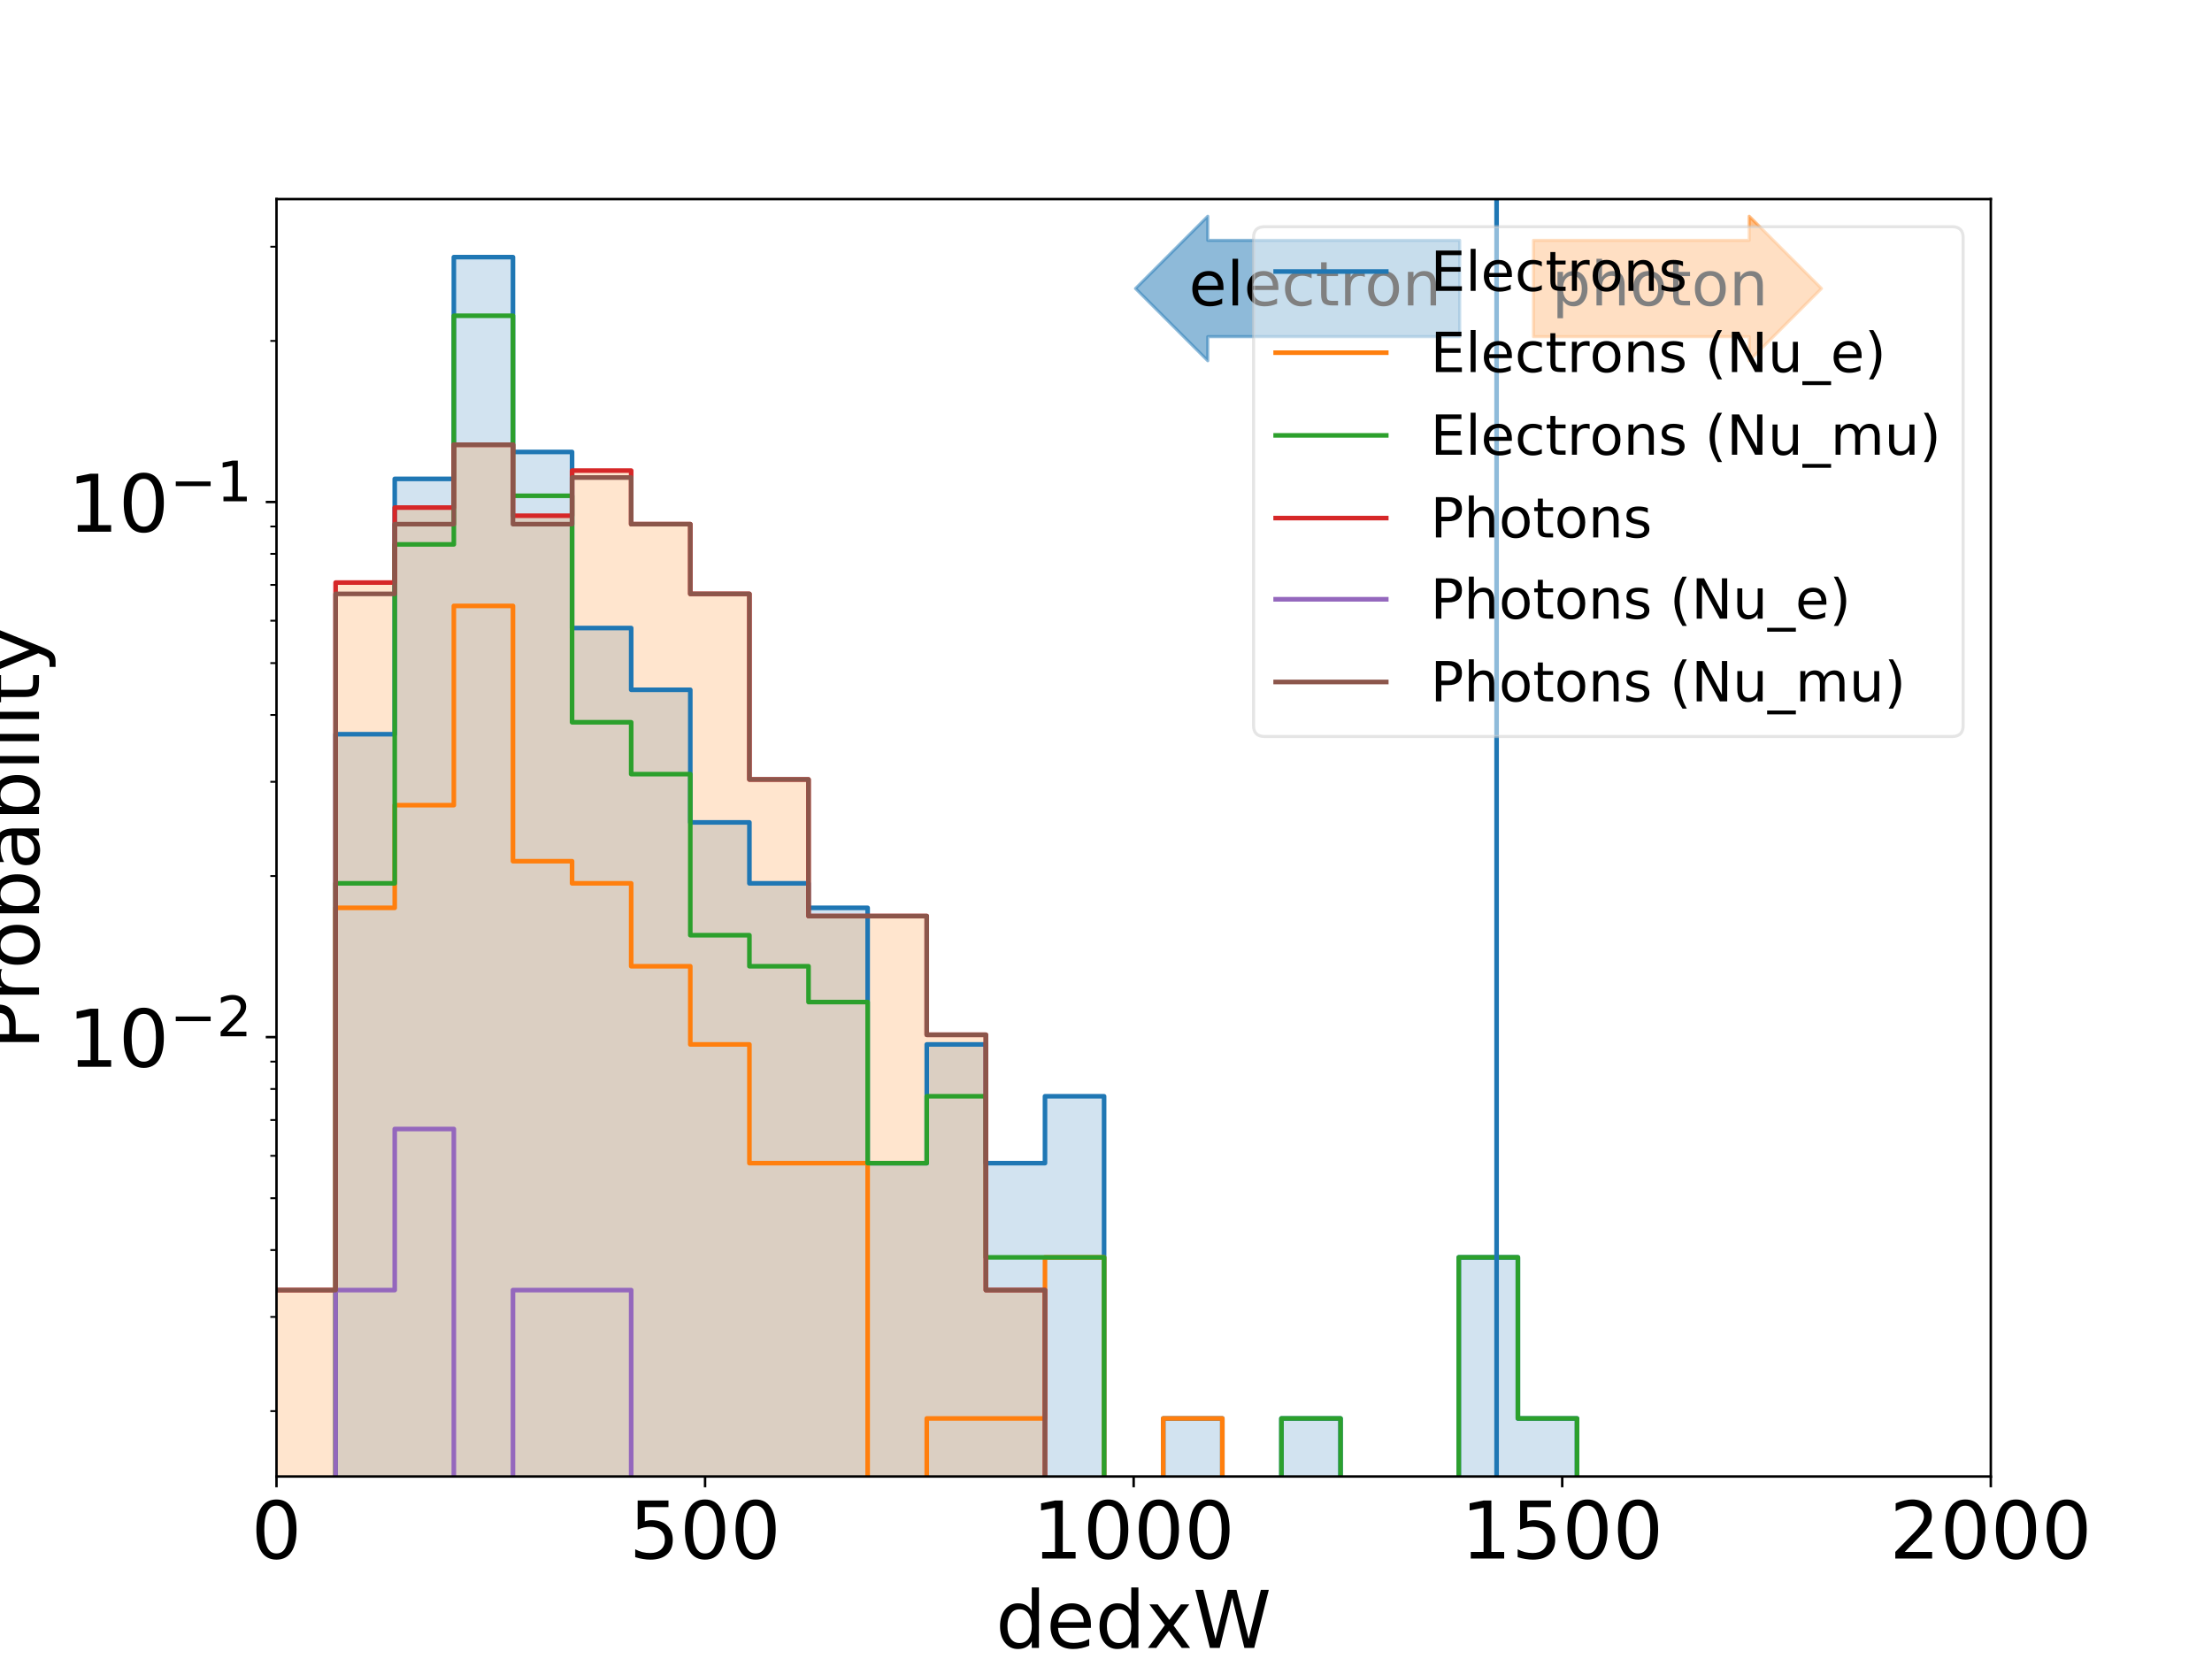 <?xml version="1.0" encoding="utf-8" standalone="no"?>
<!DOCTYPE svg PUBLIC "-//W3C//DTD SVG 1.1//EN"
  "http://www.w3.org/Graphics/SVG/1.1/DTD/svg11.dtd">
<!-- Created with matplotlib (https://matplotlib.org/) -->
<svg height="540pt" version="1.1" viewBox="0 0 720 540" width="720pt" xmlns="http://www.w3.org/2000/svg" xmlns:xlink="http://www.w3.org/1999/xlink">
 <defs>
  <style type="text/css">
*{stroke-linecap:butt;stroke-linejoin:round;}
  </style>
 </defs>
 <g id="figure_1">
  <g id="patch_1">
   <path d="M 0 540 
L 720 540 
L 720 0 
L 0 0 
z
" style="fill:#ffffff;"/>
  </g>
  <g id="axes_1">
   <g id="patch_2">
    <path d="M 90 480.6 
L 648 480.6 
L 648 64.8 
L 90 64.8 
z
" style="fill:#ffffff;"/>
   </g>
   <g id="patch_3">
    <path clip-path="url(#p9a46f3d645)" d="M 90 174161.773 
L 90 174161.773 
L 109.241 174161.773 
L 109.241 238.976 
L 128.483 238.976 
L 128.483 155.875 
L 147.724 155.875 
L 147.724 83.7 
L 166.966 83.7 
L 166.966 147.113 
L 186.207 147.113 
L 186.207 204.426 
L 205.448 204.426 
L 205.448 224.524 
L 224.69 224.524 
L 224.69 267.682 
L 243.931 267.682 
L 243.931 287.527 
L 263.172 287.527 
L 263.172 295.497 
L 282.414 295.497 
L 282.414 378.599 
L 301.655 378.599 
L 301.655 339.959 
L 320.897 339.959 
L 320.897 378.599 
L 340.138 378.599 
L 340.138 356.838 
L 359.379 356.838 
L 359.379 174161.773 
L 378.621 174161.773 
L 378.621 461.7 
L 397.862 461.7 
L 397.862 174161.773 
L 417.103 174161.773 
L 417.103 461.7 
L 436.345 461.7 
L 436.345 174161.773 
L 455.586 174161.773 
L 455.586 174161.773 
L 474.828 174161.773 
L 474.828 409.269 
L 494.069 409.269 
L 494.069 461.7 
L 513.31 461.7 
L 513.31 174161.773 
L 532.552 174161.773 
L 532.552 174161.773 
L 551.793 174161.773 
L 551.793 174161.773 
L 571.034 174161.773 
L 571.034 174161.773 
L 590.276 174161.773 
L 590.276 174161.773 
L 609.517 174161.773 
L 609.517 174161.773 
L 628.759 174161.773 
L 628.759 174161.773 
L 648 174161.773 
L 648 174161.773 
z
" style="fill:#1f77b4;opacity:0.2;"/>
   </g>
   <g id="patch_4">
    <path clip-path="url(#p9a46f3d645)" d="M 90 174161.773 
L 90 419.917 
L 109.241 419.917 
L 109.241 189.623 
L 128.483 189.623 
L 128.483 165.208 
L 147.724 165.208 
L 147.724 144.762 
L 166.966 144.762 
L 166.966 167.862 
L 186.207 167.862 
L 186.207 153.176 
L 205.448 153.176 
L 205.448 170.613 
L 224.69 170.613 
L 224.69 193.313 
L 243.931 193.313 
L 243.931 253.714 
L 263.172 253.714 
L 263.172 298.176 
L 282.414 298.176 
L 282.414 298.176 
L 301.655 298.176 
L 301.655 336.816 
L 320.897 336.816 
L 320.897 419.917 
L 340.138 419.917 
L 340.138 174161.773 
L 359.379 174161.773 
L 359.379 174161.773 
L 378.621 174161.773 
L 378.621 174161.773 
L 397.862 174161.773 
L 397.862 174161.773 
L 417.103 174161.773 
L 417.103 174161.773 
L 436.345 174161.773 
L 436.345 174161.773 
L 455.586 174161.773 
L 455.586 174161.773 
L 474.828 174161.773 
L 474.828 174161.773 
L 494.069 174161.773 
L 494.069 174161.773 
L 513.31 174161.773 
L 513.31 174161.773 
L 532.552 174161.773 
L 532.552 174161.773 
L 551.793 174161.773 
L 551.793 174161.773 
L 571.034 174161.773 
L 571.034 174161.773 
L 590.276 174161.773 
L 590.276 174161.773 
L 609.517 174161.773 
L 609.517 174161.773 
L 628.759 174161.773 
L 628.759 174161.773 
L 648 174161.773 
L 648 174161.773 
z
" style="fill:#ff7f0e;opacity:0.2;"/>
   </g>
   <g id="matplotlib.axis_1">
    <g id="xtick_1">
     <g id="line2d_1">
      <defs>
       <path d="M 0 0 
L 0 3.5 
" id="m7753da23fa" style="stroke:#000000;stroke-width:0.8;"/>
      </defs>
      <g>
       <use style="stroke:#000000;stroke-width:0.8;" x="90" xlink:href="#m7753da23fa" y="480.6"/>
      </g>
     </g>
     <g id="text_1">
      <!-- 0 -->
      <defs>
       <path d="M 31.781 66.406 
Q 24.172 66.406 20.328 58.906 
Q 16.5 51.422 16.5 36.375 
Q 16.5 21.391 20.328 13.891 
Q 24.172 6.391 31.781 6.391 
Q 39.453 6.391 43.281 13.891 
Q 47.125 21.391 47.125 36.375 
Q 47.125 51.422 43.281 58.906 
Q 39.453 66.406 31.781 66.406 
z
M 31.781 74.219 
Q 44.047 74.219 50.516 64.516 
Q 56.984 54.828 56.984 36.375 
Q 56.984 17.969 50.516 8.266 
Q 44.047 -1.422 31.781 -1.422 
Q 19.531 -1.422 13.062 8.266 
Q 6.594 17.969 6.594 36.375 
Q 6.594 54.828 13.062 64.516 
Q 19.531 74.219 31.781 74.219 
z
" id="DejaVuSans-48"/>
      </defs>
      <g transform="translate(81.754 507.295)scale(0.259 -0.259)">
       <use xlink:href="#DejaVuSans-48"/>
      </g>
     </g>
    </g>
    <g id="xtick_2">
     <g id="line2d_2">
      <g>
       <use style="stroke:#000000;stroke-width:0.8;" x="229.5" xlink:href="#m7753da23fa" y="480.6"/>
      </g>
     </g>
     <g id="text_2">
      <!-- 500 -->
      <defs>
       <path d="M 10.797 72.906 
L 49.516 72.906 
L 49.516 64.594 
L 19.828 64.594 
L 19.828 46.734 
Q 21.969 47.469 24.109 47.828 
Q 26.266 48.188 28.422 48.188 
Q 40.625 48.188 47.75 41.5 
Q 54.891 34.812 54.891 23.391 
Q 54.891 11.625 47.562 5.094 
Q 40.234 -1.422 26.906 -1.422 
Q 22.312 -1.422 17.547 -0.641 
Q 12.797 0.141 7.719 1.703 
L 7.719 11.625 
Q 12.109 9.234 16.797 8.062 
Q 21.484 6.891 26.703 6.891 
Q 35.156 6.891 40.078 11.328 
Q 45.016 15.766 45.016 23.391 
Q 45.016 31 40.078 35.438 
Q 35.156 39.891 26.703 39.891 
Q 22.75 39.891 18.812 39.016 
Q 14.891 38.141 10.797 36.281 
z
" id="DejaVuSans-53"/>
      </defs>
      <g transform="translate(204.763 507.295)scale(0.259 -0.259)">
       <use xlink:href="#DejaVuSans-53"/>
       <use x="63.623" xlink:href="#DejaVuSans-48"/>
       <use x="127.246" xlink:href="#DejaVuSans-48"/>
      </g>
     </g>
    </g>
    <g id="xtick_3">
     <g id="line2d_3">
      <g>
       <use style="stroke:#000000;stroke-width:0.8;" x="369" xlink:href="#m7753da23fa" y="480.6"/>
      </g>
     </g>
     <g id="text_3">
      <!-- 1000 -->
      <defs>
       <path d="M 12.406 8.297 
L 28.516 8.297 
L 28.516 63.922 
L 10.984 60.406 
L 10.984 69.391 
L 28.422 72.906 
L 38.281 72.906 
L 38.281 8.297 
L 54.391 8.297 
L 54.391 0 
L 12.406 0 
z
" id="DejaVuSans-49"/>
      </defs>
      <g transform="translate(336.017 507.295)scale(0.259 -0.259)">
       <use xlink:href="#DejaVuSans-49"/>
       <use x="63.623" xlink:href="#DejaVuSans-48"/>
       <use x="127.246" xlink:href="#DejaVuSans-48"/>
       <use x="190.869" xlink:href="#DejaVuSans-48"/>
      </g>
     </g>
    </g>
    <g id="xtick_4">
     <g id="line2d_4">
      <g>
       <use style="stroke:#000000;stroke-width:0.8;" x="508.5" xlink:href="#m7753da23fa" y="480.6"/>
      </g>
     </g>
     <g id="text_4">
      <!-- 1500 -->
      <g transform="translate(475.517 507.295)scale(0.259 -0.259)">
       <use xlink:href="#DejaVuSans-49"/>
       <use x="63.623" xlink:href="#DejaVuSans-53"/>
       <use x="127.246" xlink:href="#DejaVuSans-48"/>
       <use x="190.869" xlink:href="#DejaVuSans-48"/>
      </g>
     </g>
    </g>
    <g id="xtick_5">
     <g id="line2d_5">
      <g>
       <use style="stroke:#000000;stroke-width:0.8;" x="648" xlink:href="#m7753da23fa" y="480.6"/>
      </g>
     </g>
     <g id="text_5">
      <!-- 2000 -->
      <defs>
       <path d="M 19.188 8.297 
L 53.609 8.297 
L 53.609 0 
L 7.328 0 
L 7.328 8.297 
Q 12.938 14.109 22.625 23.891 
Q 32.328 33.688 34.812 36.531 
Q 39.547 41.844 41.422 45.531 
Q 43.312 49.219 43.312 52.781 
Q 43.312 58.594 39.234 62.25 
Q 35.156 65.922 28.609 65.922 
Q 23.969 65.922 18.812 64.312 
Q 13.672 62.703 7.812 59.422 
L 7.812 69.391 
Q 13.766 71.781 18.938 73 
Q 24.125 74.219 28.422 74.219 
Q 39.75 74.219 46.484 68.547 
Q 53.219 62.891 53.219 53.422 
Q 53.219 48.922 51.531 44.891 
Q 49.859 40.875 45.406 35.406 
Q 44.188 33.984 37.641 27.219 
Q 31.109 20.453 19.188 8.297 
z
" id="DejaVuSans-50"/>
      </defs>
      <g transform="translate(615.017 507.295)scale(0.259 -0.259)">
       <use xlink:href="#DejaVuSans-50"/>
       <use x="63.623" xlink:href="#DejaVuSans-48"/>
       <use x="127.246" xlink:href="#DejaVuSans-48"/>
       <use x="190.869" xlink:href="#DejaVuSans-48"/>
      </g>
     </g>
    </g>
    <g id="text_6">
     <!-- dedxW -->
     <defs>
      <path d="M 45.406 46.391 
L 45.406 75.984 
L 54.391 75.984 
L 54.391 0 
L 45.406 0 
L 45.406 8.203 
Q 42.578 3.328 38.25 0.953 
Q 33.938 -1.422 27.875 -1.422 
Q 17.969 -1.422 11.734 6.484 
Q 5.516 14.406 5.516 27.297 
Q 5.516 40.188 11.734 48.094 
Q 17.969 56 27.875 56 
Q 33.938 56 38.25 53.625 
Q 42.578 51.266 45.406 46.391 
z
M 14.797 27.297 
Q 14.797 17.391 18.875 11.75 
Q 22.953 6.109 30.078 6.109 
Q 37.203 6.109 41.297 11.75 
Q 45.406 17.391 45.406 27.297 
Q 45.406 37.203 41.297 42.844 
Q 37.203 48.484 30.078 48.484 
Q 22.953 48.484 18.875 42.844 
Q 14.797 37.203 14.797 27.297 
z
" id="DejaVuSans-100"/>
      <path d="M 56.203 29.594 
L 56.203 25.203 
L 14.891 25.203 
Q 15.484 15.922 20.484 11.062 
Q 25.484 6.203 34.422 6.203 
Q 39.594 6.203 44.453 7.469 
Q 49.312 8.734 54.109 11.281 
L 54.109 2.781 
Q 49.266 0.734 44.188 -0.344 
Q 39.109 -1.422 33.891 -1.422 
Q 20.797 -1.422 13.156 6.188 
Q 5.516 13.812 5.516 26.812 
Q 5.516 40.234 12.766 48.109 
Q 20.016 56 32.328 56 
Q 43.359 56 49.781 48.891 
Q 56.203 41.797 56.203 29.594 
z
M 47.219 32.234 
Q 47.125 39.594 43.094 43.984 
Q 39.062 48.391 32.422 48.391 
Q 24.906 48.391 20.391 44.141 
Q 15.875 39.891 15.188 32.172 
z
" id="DejaVuSans-101"/>
      <path d="M 54.891 54.688 
L 35.109 28.078 
L 55.906 0 
L 45.312 0 
L 29.391 21.484 
L 13.484 0 
L 2.875 0 
L 24.125 28.609 
L 4.688 54.688 
L 15.281 54.688 
L 29.781 35.203 
L 44.281 54.688 
z
" id="DejaVuSans-120"/>
      <path d="M 3.328 72.906 
L 13.281 72.906 
L 28.609 11.281 
L 43.891 72.906 
L 54.984 72.906 
L 70.312 11.281 
L 85.594 72.906 
L 95.609 72.906 
L 77.297 0 
L 64.891 0 
L 49.516 63.281 
L 33.984 0 
L 21.578 0 
z
" id="DejaVuSans-87"/>
     </defs>
     <g transform="translate(324.086 536.381)scale(0.259 -0.259)">
      <use xlink:href="#DejaVuSans-100"/>
      <use x="63.477" xlink:href="#DejaVuSans-101"/>
      <use x="125" xlink:href="#DejaVuSans-100"/>
      <use x="188.477" xlink:href="#DejaVuSans-120"/>
      <use x="247.656" xlink:href="#DejaVuSans-87"/>
     </g>
    </g>
   </g>
   <g id="matplotlib.axis_2">
    <g id="ytick_1">
     <g id="line2d_6">
      <defs>
       <path d="M 0 0 
L -3.5 0 
" id="m6f211daa9d" style="stroke:#000000;stroke-width:0.8;"/>
      </defs>
      <g>
       <use style="stroke:#000000;stroke-width:0.8;" x="90" xlink:href="#m6f211daa9d" y="337.576"/>
      </g>
     </g>
     <g id="text_7">
      <!-- $\mathdefault{10^{-2}}$ -->
      <defs>
       <path d="M 10.594 35.5 
L 73.188 35.5 
L 73.188 27.203 
L 10.594 27.203 
z
" id="DejaVuSans-8722"/>
      </defs>
      <g transform="translate(22.088 347.424)scale(0.259 -0.259)">
       <use transform="translate(0 0.766)" xlink:href="#DejaVuSans-49"/>
       <use transform="translate(63.623 0.766)" xlink:href="#DejaVuSans-48"/>
       <use transform="translate(128.203 39.047)scale(0.7)" xlink:href="#DejaVuSans-8722"/>
       <use transform="translate(186.855 39.047)scale(0.7)" xlink:href="#DejaVuSans-50"/>
      </g>
     </g>
    </g>
    <g id="ytick_2">
     <g id="line2d_7">
      <g>
       <use style="stroke:#000000;stroke-width:0.8;" x="90" xlink:href="#m6f211daa9d" y="163.403"/>
      </g>
     </g>
     <g id="text_8">
      <!-- $\mathdefault{10^{-1}}$ -->
      <g transform="translate(22.088 173.251)scale(0.259 -0.259)">
       <use transform="translate(0 0.684)" xlink:href="#DejaVuSans-49"/>
       <use transform="translate(63.623 0.684)" xlink:href="#DejaVuSans-48"/>
       <use transform="translate(128.203 38.966)scale(0.7)" xlink:href="#DejaVuSans-8722"/>
       <use transform="translate(186.855 38.966)scale(0.7)" xlink:href="#DejaVuSans-49"/>
      </g>
     </g>
    </g>
    <g id="ytick_3">
     <g id="line2d_8">
      <defs>
       <path d="M 0 0 
L -2 0 
" id="m52c2353829" style="stroke:#000000;stroke-width:0.6;"/>
      </defs>
      <g>
       <use style="stroke:#000000;stroke-width:0.6;" x="90" xlink:href="#m52c2353829" y="459.317"/>
      </g>
     </g>
    </g>
    <g id="ytick_4">
     <g id="line2d_9">
      <g>
       <use style="stroke:#000000;stroke-width:0.6;" x="90" xlink:href="#m52c2353829" y="428.647"/>
      </g>
     </g>
    </g>
    <g id="ytick_5">
     <g id="line2d_10">
      <g>
       <use style="stroke:#000000;stroke-width:0.6;" x="90" xlink:href="#m52c2353829" y="406.886"/>
      </g>
     </g>
    </g>
    <g id="ytick_6">
     <g id="line2d_11">
      <g>
       <use style="stroke:#000000;stroke-width:0.6;" x="90" xlink:href="#m52c2353829" y="390.007"/>
      </g>
     </g>
    </g>
    <g id="ytick_7">
     <g id="line2d_12">
      <g>
       <use style="stroke:#000000;stroke-width:0.6;" x="90" xlink:href="#m52c2353829" y="376.216"/>
      </g>
     </g>
    </g>
    <g id="ytick_8">
     <g id="line2d_13">
      <g>
       <use style="stroke:#000000;stroke-width:0.6;" x="90" xlink:href="#m52c2353829" y="364.556"/>
      </g>
     </g>
    </g>
    <g id="ytick_9">
     <g id="line2d_14">
      <g>
       <use style="stroke:#000000;stroke-width:0.6;" x="90" xlink:href="#m52c2353829" y="354.455"/>
      </g>
     </g>
    </g>
    <g id="ytick_10">
     <g id="line2d_15">
      <g>
       <use style="stroke:#000000;stroke-width:0.6;" x="90" xlink:href="#m52c2353829" y="345.546"/>
      </g>
     </g>
    </g>
    <g id="ytick_11">
     <g id="line2d_16">
      <g>
       <use style="stroke:#000000;stroke-width:0.6;" x="90" xlink:href="#m52c2353829" y="285.145"/>
      </g>
     </g>
    </g>
    <g id="ytick_12">
     <g id="line2d_17">
      <g>
       <use style="stroke:#000000;stroke-width:0.6;" x="90" xlink:href="#m52c2353829" y="254.475"/>
      </g>
     </g>
    </g>
    <g id="ytick_13">
     <g id="line2d_18">
      <g>
       <use style="stroke:#000000;stroke-width:0.6;" x="90" xlink:href="#m52c2353829" y="232.714"/>
      </g>
     </g>
    </g>
    <g id="ytick_14">
     <g id="line2d_19">
      <g>
       <use style="stroke:#000000;stroke-width:0.6;" x="90" xlink:href="#m52c2353829" y="215.835"/>
      </g>
     </g>
    </g>
    <g id="ytick_15">
     <g id="line2d_20">
      <g>
       <use style="stroke:#000000;stroke-width:0.6;" x="90" xlink:href="#m52c2353829" y="202.043"/>
      </g>
     </g>
    </g>
    <g id="ytick_16">
     <g id="line2d_21">
      <g>
       <use style="stroke:#000000;stroke-width:0.6;" x="90" xlink:href="#m52c2353829" y="190.383"/>
      </g>
     </g>
    </g>
    <g id="ytick_17">
     <g id="line2d_22">
      <g>
       <use style="stroke:#000000;stroke-width:0.6;" x="90" xlink:href="#m52c2353829" y="180.283"/>
      </g>
     </g>
    </g>
    <g id="ytick_18">
     <g id="line2d_23">
      <g>
       <use style="stroke:#000000;stroke-width:0.6;" x="90" xlink:href="#m52c2353829" y="171.373"/>
      </g>
     </g>
    </g>
    <g id="ytick_19">
     <g id="line2d_24">
      <g>
       <use style="stroke:#000000;stroke-width:0.6;" x="90" xlink:href="#m52c2353829" y="110.972"/>
      </g>
     </g>
    </g>
    <g id="ytick_20">
     <g id="line2d_25">
      <g>
       <use style="stroke:#000000;stroke-width:0.6;" x="90" xlink:href="#m52c2353829" y="80.302"/>
      </g>
     </g>
    </g>
    <g id="text_9">
     <!-- Probability -->
     <defs>
      <path d="M 19.672 64.797 
L 19.672 37.406 
L 32.078 37.406 
Q 38.969 37.406 42.719 40.969 
Q 46.484 44.531 46.484 51.125 
Q 46.484 57.672 42.719 61.234 
Q 38.969 64.797 32.078 64.797 
z
M 9.812 72.906 
L 32.078 72.906 
Q 44.344 72.906 50.609 67.359 
Q 56.891 61.812 56.891 51.125 
Q 56.891 40.328 50.609 34.812 
Q 44.344 29.297 32.078 29.297 
L 19.672 29.297 
L 19.672 0 
L 9.812 0 
z
" id="DejaVuSans-80"/>
      <path d="M 41.109 46.297 
Q 39.594 47.172 37.812 47.578 
Q 36.031 48 33.891 48 
Q 26.266 48 22.188 43.047 
Q 18.109 38.094 18.109 28.812 
L 18.109 0 
L 9.078 0 
L 9.078 54.688 
L 18.109 54.688 
L 18.109 46.188 
Q 20.953 51.172 25.484 53.578 
Q 30.031 56 36.531 56 
Q 37.453 56 38.578 55.875 
Q 39.703 55.766 41.062 55.516 
z
" id="DejaVuSans-114"/>
      <path d="M 30.609 48.391 
Q 23.391 48.391 19.188 42.75 
Q 14.984 37.109 14.984 27.297 
Q 14.984 17.484 19.156 11.844 
Q 23.344 6.203 30.609 6.203 
Q 37.797 6.203 41.984 11.859 
Q 46.188 17.531 46.188 27.297 
Q 46.188 37.016 41.984 42.703 
Q 37.797 48.391 30.609 48.391 
z
M 30.609 56 
Q 42.328 56 49.016 48.375 
Q 55.719 40.766 55.719 27.297 
Q 55.719 13.875 49.016 6.219 
Q 42.328 -1.422 30.609 -1.422 
Q 18.844 -1.422 12.172 6.219 
Q 5.516 13.875 5.516 27.297 
Q 5.516 40.766 12.172 48.375 
Q 18.844 56 30.609 56 
z
" id="DejaVuSans-111"/>
      <path d="M 48.688 27.297 
Q 48.688 37.203 44.609 42.844 
Q 40.531 48.484 33.406 48.484 
Q 26.266 48.484 22.188 42.844 
Q 18.109 37.203 18.109 27.297 
Q 18.109 17.391 22.188 11.75 
Q 26.266 6.109 33.406 6.109 
Q 40.531 6.109 44.609 11.75 
Q 48.688 17.391 48.688 27.297 
z
M 18.109 46.391 
Q 20.953 51.266 25.266 53.625 
Q 29.594 56 35.594 56 
Q 45.562 56 51.781 48.094 
Q 58.016 40.188 58.016 27.297 
Q 58.016 14.406 51.781 6.484 
Q 45.562 -1.422 35.594 -1.422 
Q 29.594 -1.422 25.266 0.953 
Q 20.953 3.328 18.109 8.203 
L 18.109 0 
L 9.078 0 
L 9.078 75.984 
L 18.109 75.984 
z
" id="DejaVuSans-98"/>
      <path d="M 34.281 27.484 
Q 23.391 27.484 19.188 25 
Q 14.984 22.516 14.984 16.5 
Q 14.984 11.719 18.141 8.906 
Q 21.297 6.109 26.703 6.109 
Q 34.188 6.109 38.703 11.406 
Q 43.219 16.703 43.219 25.484 
L 43.219 27.484 
z
M 52.203 31.203 
L 52.203 0 
L 43.219 0 
L 43.219 8.297 
Q 40.141 3.328 35.547 0.953 
Q 30.953 -1.422 24.312 -1.422 
Q 15.922 -1.422 10.953 3.297 
Q 6 8.016 6 15.922 
Q 6 25.141 12.172 29.828 
Q 18.359 34.516 30.609 34.516 
L 43.219 34.516 
L 43.219 35.406 
Q 43.219 41.609 39.141 45 
Q 35.062 48.391 27.688 48.391 
Q 23 48.391 18.547 47.266 
Q 14.109 46.141 10.016 43.891 
L 10.016 52.203 
Q 14.938 54.109 19.578 55.047 
Q 24.219 56 28.609 56 
Q 40.484 56 46.344 49.844 
Q 52.203 43.703 52.203 31.203 
z
" id="DejaVuSans-97"/>
      <path d="M 9.422 54.688 
L 18.406 54.688 
L 18.406 0 
L 9.422 0 
z
M 9.422 75.984 
L 18.406 75.984 
L 18.406 64.594 
L 9.422 64.594 
z
" id="DejaVuSans-105"/>
      <path d="M 9.422 75.984 
L 18.406 75.984 
L 18.406 0 
L 9.422 0 
z
" id="DejaVuSans-108"/>
      <path d="M 18.312 70.219 
L 18.312 54.688 
L 36.812 54.688 
L 36.812 47.703 
L 18.312 47.703 
L 18.312 18.016 
Q 18.312 11.328 20.141 9.422 
Q 21.969 7.516 27.594 7.516 
L 36.812 7.516 
L 36.812 0 
L 27.594 0 
Q 17.188 0 13.234 3.875 
Q 9.281 7.766 9.281 18.016 
L 9.281 47.703 
L 2.688 47.703 
L 2.688 54.688 
L 9.281 54.688 
L 9.281 70.219 
z
" id="DejaVuSans-116"/>
      <path d="M 32.172 -5.078 
Q 28.375 -14.844 24.75 -17.812 
Q 21.141 -20.797 15.094 -20.797 
L 7.906 -20.797 
L 7.906 -13.281 
L 13.188 -13.281 
Q 16.891 -13.281 18.938 -11.516 
Q 21 -9.766 23.484 -3.219 
L 25.094 0.875 
L 2.984 54.688 
L 12.5 54.688 
L 29.594 11.922 
L 46.688 54.688 
L 56.203 54.688 
z
" id="DejaVuSans-121"/>
     </defs>
     <g transform="translate(12.697 341.716)rotate(-90)scale(0.259 -0.259)">
      <use xlink:href="#DejaVuSans-80"/>
      <use x="60.287" xlink:href="#DejaVuSans-114"/>
      <use x="101.369" xlink:href="#DejaVuSans-111"/>
      <use x="162.551" xlink:href="#DejaVuSans-98"/>
      <use x="226.027" xlink:href="#DejaVuSans-97"/>
      <use x="287.307" xlink:href="#DejaVuSans-98"/>
      <use x="350.783" xlink:href="#DejaVuSans-105"/>
      <use x="378.566" xlink:href="#DejaVuSans-108"/>
      <use x="406.35" xlink:href="#DejaVuSans-105"/>
      <use x="434.133" xlink:href="#DejaVuSans-116"/>
      <use x="473.342" xlink:href="#DejaVuSans-121"/>
     </g>
    </g>
   </g>
   <g id="line2d_26">
    <path clip-path="url(#p9a46f3d645)" d="M 109.241 541 
L 109.241 238.976 
L 128.483 238.976 
L 128.483 155.875 
L 147.724 155.875 
L 147.724 83.7 
L 166.966 83.7 
L 166.966 147.113 
L 186.207 147.113 
L 186.207 204.426 
L 205.448 204.426 
L 205.448 224.524 
L 224.69 224.524 
L 224.69 267.682 
L 243.931 267.682 
L 243.931 287.527 
L 263.172 287.527 
L 263.172 295.497 
L 282.414 295.497 
L 282.414 378.599 
L 301.655 378.599 
L 301.655 339.959 
L 320.897 339.959 
L 320.897 378.599 
L 340.138 378.599 
L 340.138 356.838 
L 359.379 356.838 
L 359.379 541 
M 378.621 541 
L 378.621 461.7 
L 397.862 461.7 
L 397.862 541 
M 417.103 541 
L 417.103 461.7 
L 436.345 461.7 
L 436.345 541 
M 474.828 541 
L 474.828 409.269 
L 494.069 409.269 
L 494.069 461.7 
L 513.31 461.7 
L 513.31 541 
" style="fill:none;stroke:#1f77b4;stroke-linecap:square;stroke-width:1.5;"/>
   </g>
   <g id="line2d_27">
    <path clip-path="url(#p9a46f3d645)" d="M 109.241 541 
L 109.241 295.497 
L 128.483 295.497 
L 128.483 262.076 
L 147.724 262.076 
L 147.724 197.217 
L 166.966 197.217 
L 166.966 280.318 
L 186.207 280.318 
L 186.207 287.527 
L 205.448 287.527 
L 205.448 314.507 
L 224.69 314.507 
L 224.69 339.959 
L 243.931 339.959 
L 243.931 378.599 
L 263.172 378.599 
L 263.172 378.599 
L 282.414 378.599 
L 282.414 541 
M 301.655 541 
L 301.655 461.7 
L 320.897 461.7 
L 320.897 461.7 
L 340.138 461.7 
L 340.138 409.269 
L 359.379 409.269 
L 359.379 541 
M 378.621 541 
L 378.621 461.7 
L 397.862 461.7 
L 397.862 541 
" style="fill:none;stroke:#ff7f0e;stroke-linecap:square;stroke-width:1.5;"/>
   </g>
   <g id="line2d_28">
    <path clip-path="url(#p9a46f3d645)" d="M 109.241 541 
L 109.241 287.527 
L 128.483 287.527 
L 128.483 177.195 
L 147.724 177.195 
L 147.724 102.783 
L 166.966 102.783 
L 166.966 161.378 
L 186.207 161.378 
L 186.207 235.096 
L 205.448 235.096 
L 205.448 251.975 
L 224.69 251.975 
L 224.69 304.407 
L 243.931 304.407 
L 243.931 314.507 
L 263.172 314.507 
L 263.172 326.167 
L 282.414 326.167 
L 282.414 378.599 
L 301.655 378.599 
L 301.655 356.838 
L 320.897 356.838 
L 320.897 409.269 
L 340.138 409.269 
L 340.138 409.269 
L 359.379 409.269 
L 359.379 541 
M 417.103 541 
L 417.103 461.7 
L 436.345 461.7 
L 436.345 541 
M 474.828 541 
L 474.828 409.269 
L 494.069 409.269 
L 494.069 461.7 
L 513.31 461.7 
L 513.31 541 
" style="fill:none;stroke:#2ca02c;stroke-linecap:square;stroke-width:1.5;"/>
   </g>
   <g id="line2d_29">
    <path clip-path="url(#p9a46f3d645)" d="M 90 419.917 
L 109.241 419.917 
L 109.241 189.623 
L 128.483 189.623 
L 128.483 165.208 
L 147.724 165.208 
L 147.724 144.762 
L 166.966 144.762 
L 166.966 167.862 
L 186.207 167.862 
L 186.207 153.176 
L 205.448 153.176 
L 205.448 170.613 
L 224.69 170.613 
L 224.69 193.313 
L 243.931 193.313 
L 243.931 253.714 
L 263.172 253.714 
L 263.172 298.176 
L 282.414 298.176 
L 282.414 298.176 
L 301.655 298.176 
L 301.655 336.816 
L 320.897 336.816 
L 320.897 419.917 
L 340.138 419.917 
L 340.138 541 
" style="fill:none;stroke:#d62728;stroke-linecap:square;stroke-width:1.5;"/>
   </g>
   <g id="line2d_30">
    <path clip-path="url(#p9a46f3d645)" d="M 109.241 541 
L 109.241 419.917 
L 128.483 419.917 
L 128.483 367.486 
L 147.724 367.486 
L 147.724 541 
M 166.966 541 
L 166.966 419.917 
L 186.207 419.917 
L 186.207 419.917 
L 205.448 419.917 
L 205.448 541 
" style="fill:none;stroke:#9467bd;stroke-linecap:square;stroke-width:1.5;"/>
   </g>
   <g id="line2d_31">
    <path clip-path="url(#p9a46f3d645)" d="M 90 419.917 
L 109.241 419.917 
L 109.241 193.313 
L 128.483 193.313 
L 128.483 170.613 
L 147.724 170.613 
L 147.724 144.762 
L 166.966 144.762 
L 166.966 170.613 
L 186.207 170.613 
L 186.207 155.434 
L 205.448 155.434 
L 205.448 170.613 
L 224.69 170.613 
L 224.69 193.313 
L 243.931 193.313 
L 243.931 253.714 
L 263.172 253.714 
L 263.172 298.176 
L 282.414 298.176 
L 282.414 298.176 
L 301.655 298.176 
L 301.655 336.816 
L 320.897 336.816 
L 320.897 419.917 
L 340.138 419.917 
L 340.138 541 
" style="fill:none;stroke:#8c564b;stroke-linecap:square;stroke-width:1.5;"/>
   </g>
   <g id="line2d_32">
    <path clip-path="url(#p9a46f3d645)" d="M 487.135 480.6 
L 487.135 64.8 
" style="fill:none;stroke:#1f77b4;stroke-linecap:square;stroke-width:1.5;"/>
   </g>
   <g id="patch_5">
    <path d="M 90 480.6 
L 90 64.8 
" style="fill:none;stroke:#000000;stroke-linecap:square;stroke-linejoin:miter;stroke-width:0.8;"/>
   </g>
   <g id="patch_6">
    <path d="M 648 480.6 
L 648 64.8 
" style="fill:none;stroke:#000000;stroke-linecap:square;stroke-linejoin:miter;stroke-width:0.8;"/>
   </g>
   <g id="patch_7">
    <path d="M 90 480.6 
L 648 480.6 
" style="fill:none;stroke:#000000;stroke-linecap:square;stroke-linejoin:miter;stroke-width:0.8;"/>
   </g>
   <g id="patch_8">
    <path d="M 90 64.8 
L 648 64.8 
" style="fill:none;stroke:#000000;stroke-linecap:square;stroke-linejoin:miter;stroke-width:0.8;"/>
   </g>
   <g id="text_10">
    <g id="patch_9">
     <path d="M 569.373 109.584 
L 499.135 109.584 
L 499.135 78.228 
L 569.373 78.228 
L 569.373 70.389 
L 592.89 93.906 
L 569.373 117.423 
L 569.373 109.584 
z
" style="fill:#ff7f0e;opacity:0.5;stroke:#ff7f0e;stroke-linejoin:miter;"/>
    </g>
    <!-- photon -->
    <defs>
     <path d="M 18.109 8.203 
L 18.109 -20.797 
L 9.078 -20.797 
L 9.078 54.688 
L 18.109 54.688 
L 18.109 46.391 
Q 20.953 51.266 25.266 53.625 
Q 29.594 56 35.594 56 
Q 45.562 56 51.781 48.094 
Q 58.016 40.188 58.016 27.297 
Q 58.016 14.406 51.781 6.484 
Q 45.562 -1.422 35.594 -1.422 
Q 29.594 -1.422 25.266 0.953 
Q 20.953 3.328 18.109 8.203 
z
M 48.688 27.297 
Q 48.688 37.203 44.609 42.844 
Q 40.531 48.484 33.406 48.484 
Q 26.266 48.484 22.188 42.844 
Q 18.109 37.203 18.109 27.297 
Q 18.109 17.391 22.188 11.75 
Q 26.266 6.109 33.406 6.109 
Q 40.531 6.109 44.609 11.75 
Q 48.688 17.391 48.688 27.297 
z
" id="DejaVuSans-112"/>
     <path d="M 54.891 33.016 
L 54.891 0 
L 45.906 0 
L 45.906 32.719 
Q 45.906 40.484 42.875 44.328 
Q 39.844 48.188 33.797 48.188 
Q 26.516 48.188 22.312 43.547 
Q 18.109 38.922 18.109 30.906 
L 18.109 0 
L 9.078 0 
L 9.078 75.984 
L 18.109 75.984 
L 18.109 46.188 
Q 21.344 51.125 25.703 53.562 
Q 30.078 56 35.797 56 
Q 45.219 56 50.047 50.172 
Q 54.891 44.344 54.891 33.016 
z
" id="DejaVuSans-104"/>
     <path d="M 54.891 33.016 
L 54.891 0 
L 45.906 0 
L 45.906 32.719 
Q 45.906 40.484 42.875 44.328 
Q 39.844 48.188 33.797 48.188 
Q 26.516 48.188 22.312 43.547 
Q 18.109 38.922 18.109 30.906 
L 18.109 0 
L 9.078 0 
L 9.078 54.688 
L 18.109 54.688 
L 18.109 46.188 
Q 21.344 51.125 25.703 53.562 
Q 30.078 56 35.797 56 
Q 45.219 56 50.047 50.172 
Q 54.891 44.344 54.891 33.016 
z
" id="DejaVuSans-110"/>
    </defs>
    <g transform="translate(505.135 99.425)scale(0.2 -0.2)">
     <use xlink:href="#DejaVuSans-112"/>
     <use x="63.477" xlink:href="#DejaVuSans-104"/>
     <use x="126.855" xlink:href="#DejaVuSans-111"/>
     <use x="188.037" xlink:href="#DejaVuSans-116"/>
     <use x="227.246" xlink:href="#DejaVuSans-111"/>
     <use x="288.428" xlink:href="#DejaVuSans-110"/>
    </g>
   </g>
   <g id="text_11">
    <g id="patch_10">
     <path d="M 393.126 109.584 
L 475.135 109.584 
L 475.135 78.228 
L 393.126 78.228 
L 393.126 70.389 
L 369.608 93.906 
L 393.126 117.423 
L 393.126 109.584 
z
" style="fill:#1f77b4;opacity:0.5;stroke:#1f77b4;stroke-linejoin:miter;"/>
    </g>
    <!-- electron -->
    <defs>
     <path d="M 48.781 52.594 
L 48.781 44.188 
Q 44.969 46.297 41.141 47.344 
Q 37.312 48.391 33.406 48.391 
Q 24.656 48.391 19.812 42.844 
Q 14.984 37.312 14.984 27.297 
Q 14.984 17.281 19.812 11.734 
Q 24.656 6.203 33.406 6.203 
Q 37.312 6.203 41.141 7.25 
Q 44.969 8.297 48.781 10.406 
L 48.781 2.094 
Q 45.016 0.344 40.984 -0.531 
Q 36.969 -1.422 32.422 -1.422 
Q 20.062 -1.422 12.781 6.344 
Q 5.516 14.109 5.516 27.297 
Q 5.516 40.672 12.859 48.328 
Q 20.219 56 33.016 56 
Q 37.156 56 41.109 55.141 
Q 45.062 54.297 48.781 52.594 
z
" id="DejaVuSans-99"/>
    </defs>
    <g transform="translate(387.001 99.425)scale(0.2 -0.2)">
     <use xlink:href="#DejaVuSans-101"/>
     <use x="61.523" xlink:href="#DejaVuSans-108"/>
     <use x="89.307" xlink:href="#DejaVuSans-101"/>
     <use x="150.83" xlink:href="#DejaVuSans-99"/>
     <use x="205.811" xlink:href="#DejaVuSans-116"/>
     <use x="245.02" xlink:href="#DejaVuSans-114"/>
     <use x="286.102" xlink:href="#DejaVuSans-111"/>
     <use x="347.283" xlink:href="#DejaVuSans-110"/>
    </g>
   </g>
   <g id="legend_1">
    <g id="patch_11">
     <path d="M 411.623 239.726 
L 635.4 239.726 
Q 639 239.726 639 236.126 
L 639 77.4 
Q 639 73.8 635.4 73.8 
L 411.623 73.8 
Q 408.023 73.8 408.023 77.4 
L 408.023 236.126 
Q 408.023 239.726 411.623 239.726 
z
" style="fill:#ffffff;opacity:0.5;stroke:#cccccc;stroke-linejoin:miter;"/>
    </g>
    <g id="line2d_33">
     <path d="M 415.223 88.377 
L 451.223 88.377 
" style="fill:none;stroke:#1f77b4;stroke-linecap:square;stroke-width:1.5;"/>
    </g>
    <g id="line2d_34"/>
    <g id="text_12">
     <!-- Electrons -->
     <defs>
      <path d="M 9.812 72.906 
L 55.906 72.906 
L 55.906 64.594 
L 19.672 64.594 
L 19.672 43.016 
L 54.391 43.016 
L 54.391 34.719 
L 19.672 34.719 
L 19.672 8.297 
L 56.781 8.297 
L 56.781 0 
L 9.812 0 
z
" id="DejaVuSans-69"/>
      <path d="M 44.281 53.078 
L 44.281 44.578 
Q 40.484 46.531 36.375 47.5 
Q 32.281 48.484 27.875 48.484 
Q 21.188 48.484 17.844 46.438 
Q 14.5 44.391 14.5 40.281 
Q 14.5 37.156 16.891 35.375 
Q 19.281 33.594 26.516 31.984 
L 29.594 31.297 
Q 39.156 29.25 43.188 25.516 
Q 47.219 21.781 47.219 15.094 
Q 47.219 7.469 41.188 3.016 
Q 35.156 -1.422 24.609 -1.422 
Q 20.219 -1.422 15.453 -0.562 
Q 10.688 0.297 5.422 2 
L 5.422 11.281 
Q 10.406 8.688 15.234 7.391 
Q 20.062 6.109 24.812 6.109 
Q 31.156 6.109 34.562 8.281 
Q 37.984 10.453 37.984 14.406 
Q 37.984 18.062 35.516 20.016 
Q 33.062 21.969 24.703 23.781 
L 21.578 24.516 
Q 13.234 26.266 9.516 29.906 
Q 5.812 33.547 5.812 39.891 
Q 5.812 47.609 11.281 51.797 
Q 16.75 56 26.812 56 
Q 31.781 56 36.172 55.266 
Q 40.578 54.547 44.281 53.078 
z
" id="DejaVuSans-115"/>
     </defs>
     <g transform="translate(465.623 94.677)scale(0.18 -0.18)">
      <use xlink:href="#DejaVuSans-69"/>
      <use x="63.184" xlink:href="#DejaVuSans-108"/>
      <use x="90.967" xlink:href="#DejaVuSans-101"/>
      <use x="152.49" xlink:href="#DejaVuSans-99"/>
      <use x="207.471" xlink:href="#DejaVuSans-116"/>
      <use x="246.68" xlink:href="#DejaVuSans-114"/>
      <use x="287.762" xlink:href="#DejaVuSans-111"/>
      <use x="348.943" xlink:href="#DejaVuSans-110"/>
      <use x="412.322" xlink:href="#DejaVuSans-115"/>
     </g>
    </g>
    <g id="line2d_35">
     <path d="M 415.223 114.798 
L 451.223 114.798 
" style="fill:none;stroke:#ff7f0e;stroke-linecap:square;stroke-width:1.5;"/>
    </g>
    <g id="line2d_36"/>
    <g id="text_13">
     <!-- Electrons (Nu_e) -->
     <defs>
      <path id="DejaVuSans-32"/>
      <path d="M 31 75.875 
Q 24.469 64.656 21.281 53.656 
Q 18.109 42.672 18.109 31.391 
Q 18.109 20.125 21.312 9.062 
Q 24.516 -2 31 -13.188 
L 23.188 -13.188 
Q 15.875 -1.703 12.234 9.375 
Q 8.594 20.453 8.594 31.391 
Q 8.594 42.281 12.203 53.312 
Q 15.828 64.359 23.188 75.875 
z
" id="DejaVuSans-40"/>
      <path d="M 9.812 72.906 
L 23.094 72.906 
L 55.422 11.922 
L 55.422 72.906 
L 64.984 72.906 
L 64.984 0 
L 51.703 0 
L 19.391 60.984 
L 19.391 0 
L 9.812 0 
z
" id="DejaVuSans-78"/>
      <path d="M 8.5 21.578 
L 8.5 54.688 
L 17.484 54.688 
L 17.484 21.922 
Q 17.484 14.156 20.5 10.266 
Q 23.531 6.391 29.594 6.391 
Q 36.859 6.391 41.078 11.031 
Q 45.312 15.672 45.312 23.688 
L 45.312 54.688 
L 54.297 54.688 
L 54.297 0 
L 45.312 0 
L 45.312 8.406 
Q 42.047 3.422 37.719 1 
Q 33.406 -1.422 27.688 -1.422 
Q 18.266 -1.422 13.375 4.438 
Q 8.5 10.297 8.5 21.578 
z
M 31.109 56 
z
" id="DejaVuSans-117"/>
      <path d="M 50.984 -16.609 
L 50.984 -23.578 
L -0.984 -23.578 
L -0.984 -16.609 
z
" id="DejaVuSans-95"/>
      <path d="M 8.016 75.875 
L 15.828 75.875 
Q 23.141 64.359 26.781 53.312 
Q 30.422 42.281 30.422 31.391 
Q 30.422 20.453 26.781 9.375 
Q 23.141 -1.703 15.828 -13.188 
L 8.016 -13.188 
Q 14.5 -2 17.703 9.062 
Q 20.906 20.125 20.906 31.391 
Q 20.906 42.672 17.703 53.656 
Q 14.5 64.656 8.016 75.875 
z
" id="DejaVuSans-41"/>
     </defs>
     <g transform="translate(465.623 121.098)scale(0.18 -0.18)">
      <use xlink:href="#DejaVuSans-69"/>
      <use x="63.184" xlink:href="#DejaVuSans-108"/>
      <use x="90.967" xlink:href="#DejaVuSans-101"/>
      <use x="152.49" xlink:href="#DejaVuSans-99"/>
      <use x="207.471" xlink:href="#DejaVuSans-116"/>
      <use x="246.68" xlink:href="#DejaVuSans-114"/>
      <use x="287.762" xlink:href="#DejaVuSans-111"/>
      <use x="348.943" xlink:href="#DejaVuSans-110"/>
      <use x="412.322" xlink:href="#DejaVuSans-115"/>
      <use x="464.422" xlink:href="#DejaVuSans-32"/>
      <use x="496.209" xlink:href="#DejaVuSans-40"/>
      <use x="535.223" xlink:href="#DejaVuSans-78"/>
      <use x="610.027" xlink:href="#DejaVuSans-117"/>
      <use x="673.406" xlink:href="#DejaVuSans-95"/>
      <use x="723.406" xlink:href="#DejaVuSans-101"/>
      <use x="784.93" xlink:href="#DejaVuSans-41"/>
     </g>
    </g>
    <g id="line2d_37">
     <path d="M 415.223 141.719 
L 451.223 141.719 
" style="fill:none;stroke:#2ca02c;stroke-linecap:square;stroke-width:1.5;"/>
    </g>
    <g id="line2d_38"/>
    <g id="text_14">
     <!-- Electrons (Nu_mu) -->
     <defs>
      <path d="M 52 44.188 
Q 55.375 50.25 60.062 53.125 
Q 64.75 56 71.094 56 
Q 79.641 56 84.281 50.016 
Q 88.922 44.047 88.922 33.016 
L 88.922 0 
L 79.891 0 
L 79.891 32.719 
Q 79.891 40.578 77.094 44.375 
Q 74.312 48.188 68.609 48.188 
Q 61.625 48.188 57.562 43.547 
Q 53.516 38.922 53.516 30.906 
L 53.516 0 
L 44.484 0 
L 44.484 32.719 
Q 44.484 40.625 41.703 44.406 
Q 38.922 48.188 33.109 48.188 
Q 26.219 48.188 22.156 43.531 
Q 18.109 38.875 18.109 30.906 
L 18.109 0 
L 9.078 0 
L 9.078 54.688 
L 18.109 54.688 
L 18.109 46.188 
Q 21.188 51.219 25.484 53.609 
Q 29.781 56 35.688 56 
Q 41.656 56 45.828 52.969 
Q 50 49.953 52 44.188 
z
" id="DejaVuSans-109"/>
     </defs>
     <g transform="translate(465.623 148.019)scale(0.18 -0.18)">
      <use xlink:href="#DejaVuSans-69"/>
      <use x="63.184" xlink:href="#DejaVuSans-108"/>
      <use x="90.967" xlink:href="#DejaVuSans-101"/>
      <use x="152.49" xlink:href="#DejaVuSans-99"/>
      <use x="207.471" xlink:href="#DejaVuSans-116"/>
      <use x="246.68" xlink:href="#DejaVuSans-114"/>
      <use x="287.762" xlink:href="#DejaVuSans-111"/>
      <use x="348.943" xlink:href="#DejaVuSans-110"/>
      <use x="412.322" xlink:href="#DejaVuSans-115"/>
      <use x="464.422" xlink:href="#DejaVuSans-32"/>
      <use x="496.209" xlink:href="#DejaVuSans-40"/>
      <use x="535.223" xlink:href="#DejaVuSans-78"/>
      <use x="610.027" xlink:href="#DejaVuSans-117"/>
      <use x="673.406" xlink:href="#DejaVuSans-95"/>
      <use x="723.406" xlink:href="#DejaVuSans-109"/>
      <use x="820.818" xlink:href="#DejaVuSans-117"/>
      <use x="884.197" xlink:href="#DejaVuSans-41"/>
     </g>
    </g>
    <g id="line2d_39">
     <path d="M 415.223 168.64 
L 451.223 168.64 
" style="fill:none;stroke:#d62728;stroke-linecap:square;stroke-width:1.5;"/>
    </g>
    <g id="line2d_40"/>
    <g id="text_15">
     <!-- Photons -->
     <g transform="translate(465.623 174.94)scale(0.18 -0.18)">
      <use xlink:href="#DejaVuSans-80"/>
      <use x="60.303" xlink:href="#DejaVuSans-104"/>
      <use x="123.682" xlink:href="#DejaVuSans-111"/>
      <use x="184.863" xlink:href="#DejaVuSans-116"/>
      <use x="224.072" xlink:href="#DejaVuSans-111"/>
      <use x="285.254" xlink:href="#DejaVuSans-110"/>
      <use x="348.633" xlink:href="#DejaVuSans-115"/>
     </g>
    </g>
    <g id="line2d_41">
     <path d="M 415.223 195.061 
L 451.223 195.061 
" style="fill:none;stroke:#9467bd;stroke-linecap:square;stroke-width:1.5;"/>
    </g>
    <g id="line2d_42"/>
    <g id="text_16">
     <!-- Photons (Nu_e) -->
     <g transform="translate(465.623 201.361)scale(0.18 -0.18)">
      <use xlink:href="#DejaVuSans-80"/>
      <use x="60.303" xlink:href="#DejaVuSans-104"/>
      <use x="123.682" xlink:href="#DejaVuSans-111"/>
      <use x="184.863" xlink:href="#DejaVuSans-116"/>
      <use x="224.072" xlink:href="#DejaVuSans-111"/>
      <use x="285.254" xlink:href="#DejaVuSans-110"/>
      <use x="348.633" xlink:href="#DejaVuSans-115"/>
      <use x="400.732" xlink:href="#DejaVuSans-32"/>
      <use x="432.52" xlink:href="#DejaVuSans-40"/>
      <use x="471.533" xlink:href="#DejaVuSans-78"/>
      <use x="546.338" xlink:href="#DejaVuSans-117"/>
      <use x="609.717" xlink:href="#DejaVuSans-95"/>
      <use x="659.717" xlink:href="#DejaVuSans-101"/>
      <use x="721.24" xlink:href="#DejaVuSans-41"/>
     </g>
    </g>
    <g id="line2d_43">
     <path d="M 415.223 221.982 
L 451.223 221.982 
" style="fill:none;stroke:#8c564b;stroke-linecap:square;stroke-width:1.5;"/>
    </g>
    <g id="line2d_44"/>
    <g id="text_17">
     <!-- Photons (Nu_mu) -->
     <g transform="translate(465.623 228.282)scale(0.18 -0.18)">
      <use xlink:href="#DejaVuSans-80"/>
      <use x="60.303" xlink:href="#DejaVuSans-104"/>
      <use x="123.682" xlink:href="#DejaVuSans-111"/>
      <use x="184.863" xlink:href="#DejaVuSans-116"/>
      <use x="224.072" xlink:href="#DejaVuSans-111"/>
      <use x="285.254" xlink:href="#DejaVuSans-110"/>
      <use x="348.633" xlink:href="#DejaVuSans-115"/>
      <use x="400.732" xlink:href="#DejaVuSans-32"/>
      <use x="432.52" xlink:href="#DejaVuSans-40"/>
      <use x="471.533" xlink:href="#DejaVuSans-78"/>
      <use x="546.338" xlink:href="#DejaVuSans-117"/>
      <use x="609.717" xlink:href="#DejaVuSans-95"/>
      <use x="659.717" xlink:href="#DejaVuSans-109"/>
      <use x="757.129" xlink:href="#DejaVuSans-117"/>
      <use x="820.508" xlink:href="#DejaVuSans-41"/>
     </g>
    </g>
   </g>
  </g>
 </g>
 <defs>
  <clipPath id="p9a46f3d645">
   <rect height="415.8" width="558" x="90" y="64.8"/>
  </clipPath>
 </defs>
</svg>
